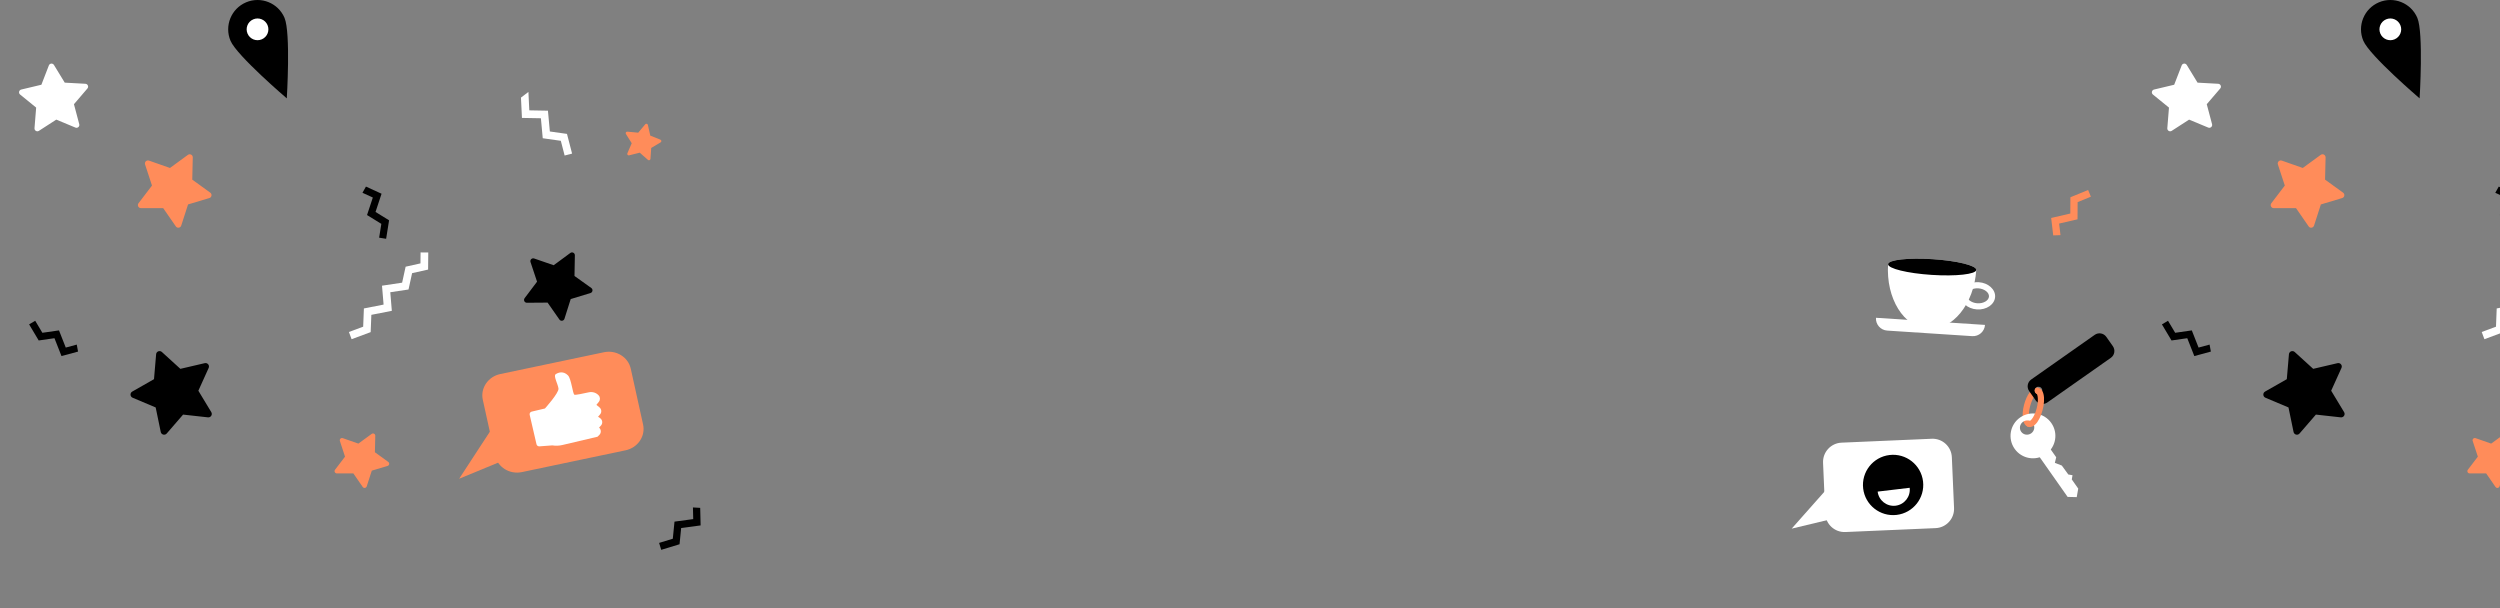 <svg width="1920" height="467" viewBox="0 0 1920 467" fill="none" xmlns="http://www.w3.org/2000/svg">
<rect x="0" y="0" width="1920" height="467" fill="#808080" stroke="none"/>
<g clip-path="url(#clip0_1_645)">
<path d="M1696.95 264.641L1688.5 266.932L1683.31 253.744L1670.54 255.58L1665.03 246.342L1660.36 249.125L1667.72 261.476L1679.82 259.743L1685.23 273.459L1697.94 270.008L1696.95 264.641Z" fill="black"/>
<path d="M1916.38 148.052L1924.34 151.702L1919.89 165.154L1930.86 171.924L1929.18 182.541L1934.55 183.393L1936.81 169.199L1926.41 162.782L1931.03 148.786L1919.06 143.294L1916.38 148.052Z" fill="black"/>
<path d="M1966.78 207.029L1954.49 209.783L1951.74 222.332L1937.74 224.439L1938.93 238.713L1923.2 241.79L1922.68 255.073L1908.03 260.507L1905.96 254.963L1916.92 250.895L1917.47 236.885L1932.6 233.926L1931.38 219.409L1946.83 217.089L1949.52 204.827L1960.92 202.279L1961 193.864L1966.91 193.915L1966.78 207.029Z" fill="white"/>
<path d="M1916.55 373.967L1909.35 363.548L1896.68 363.577C1895.24 363.577 1894.42 361.925 1895.3 360.78L1902.98 350.713L1899.03 338.678C1898.58 337.305 1899.9 336.02 1901.26 336.497L1913.22 340.69L1923.45 333.222C1924.61 332.37 1926.24 333.222 1926.22 334.669L1925.92 347.328L1936.19 354.751C1937.35 355.596 1937.05 357.417 1935.67 357.828L1923.54 361.462L1919.65 373.519C1919.21 374.892 1917.38 375.164 1916.56 373.974L1916.55 373.967Z" fill="#FF8C5A"/>
<path d="M1773.03 173.869L1763.32 159.823L1746.24 159.859C1744.3 159.859 1743.2 157.635 1744.37 156.093L1754.73 142.516L1749.41 126.288C1748.81 124.438 1750.58 122.698 1752.42 123.344L1768.53 128.998L1782.32 118.931C1783.89 117.785 1786.09 118.931 1786.05 120.884L1785.65 137.956L1799.49 147.964C1801.07 149.102 1800.65 151.555 1798.78 152.113L1782.42 157.01L1777.18 173.26C1776.58 175.11 1774.12 175.47 1773.02 173.877L1773.03 173.869Z" fill="#FF8C5A"/>
<path d="M1797.72 320.526L1778.61 318.404L1766.03 332.943C1764.6 334.595 1761.89 333.89 1761.45 331.746L1757.56 312.919L1739.85 305.452C1737.83 304.6 1737.67 301.802 1739.57 300.723L1756.27 291.207L1757.9 272.05C1758.09 269.869 1760.69 268.848 1762.32 270.324L1776.53 283.269L1795.25 278.9C1797.38 278.401 1799.16 280.567 1798.26 282.564L1790.34 300.077L1800.28 316.532C1801.41 318.404 1799.91 320.761 1797.72 320.526H1797.72Z" fill="black"/>
<path d="M1664.49 98.496L1665.77 82.635L1653.43 72.591C1652.03 71.445 1652.54 69.191 1654.31 68.765L1669.78 65.079L1675.53 50.239C1676.18 48.55 1678.49 48.345 1679.43 49.887L1687.72 63.471L1703.6 64.345C1705.41 64.448 1706.32 66.577 1705.15 67.95L1694.79 80.029L1698.87 95.405C1699.33 97.159 1697.58 98.679 1695.92 97.982L1681.23 91.865L1667.87 100.493C1666.35 101.477 1664.36 100.288 1664.5 98.481L1664.49 98.496Z" fill="white"/>
<path d="M1582.46 180.595L1581.41 171.696L1595.54 168.428L1595.62 155.233L1605.8 151.063L1603.68 145.908L1590.07 151.489L1590 163.993L1575.3 167.393L1576.87 180.779L1582.46 180.595Z" fill="#FF8C5A"/>
<path d="M1856.52 13.738C1861.38 25.193 1858.26 75.542 1858.26 75.542C1858.26 75.542 1819.9 42.786 1815.04 31.332C1810.18 19.877 1815.53 6.653 1826.99 1.792C1838.44 -3.069 1851.66 2.284 1856.53 13.738H1856.52Z" fill="black"/>
<path d="M1843.46 19.275C1845.26 23.519 1843.28 28.416 1839.03 30.215C1834.79 32.014 1829.89 30.032 1828.09 25.788C1826.3 21.544 1828.28 16.646 1832.52 14.847C1836.77 13.048 1841.66 15.031 1843.46 19.275Z" fill="white"/>
<path d="M1557.81 327.847C1548.17 325.395 1555.9 295.436 1565.44 297.867L1564.26 302.485C1564.32 302.5 1564.36 302.5 1564.38 302.5C1563.53 302.632 1560.71 305.709 1559.06 312.207C1557.4 318.698 1558.41 322.759 1559.09 323.273C1559.08 323.265 1559.04 323.243 1558.98 323.229L1557.81 327.847Z" fill="#FF8C5A"/>
<path d="M1568.81 336.446L1579.17 351.19L1578.13 355.478L1583.48 357.549L1588.46 364.407L1591.69 364.972L1591.13 368.203L1596.08 375.245L1594.93 381.795L1587.93 381.618L1559.97 341.843C1559.97 341.843 1568.73 336.335 1568.8 336.446H1568.81Z" fill="white"/>
<path d="M1551.4 320.666C1543.62 326.136 1541.75 336.879 1547.22 344.662C1552.69 352.445 1563.43 354.318 1571.21 348.848C1579 343.377 1580.87 332.635 1575.4 324.851C1569.93 317.068 1559.19 315.196 1551.4 320.666ZM1559.94 332.804C1557.43 334.573 1553.99 334.015 1552.26 331.563C1550.54 329.11 1551.18 325.688 1553.69 323.919C1556.21 322.149 1559.64 322.707 1561.37 325.16C1563.09 327.612 1562.45 331.034 1559.94 332.804Z" fill="white"/>
<path d="M1608.77 257.144L1559.93 291.478C1557.07 293.49 1556.38 297.478 1558.38 300.341L1563.46 307.566C1565.47 310.43 1569.46 311.12 1572.32 309.108L1621.16 274.781C1624.02 272.769 1624.71 268.782 1622.71 265.918L1617.63 258.693C1615.62 255.829 1611.63 255.139 1608.77 257.144ZM1567.23 302.294C1565.91 303.22 1564.09 302.904 1563.17 301.589C1562.24 300.275 1562.56 298.454 1563.87 297.529C1565.19 296.604 1567.01 296.919 1567.93 298.241C1568.86 299.556 1568.54 301.377 1567.22 302.302L1567.23 302.294Z" fill="black"/>
<path d="M1565.44 297.867C1564.39 297.602 1563.34 298.065 1562.81 298.939C1562.51 299.791 1562.61 300.774 1563.17 301.575C1563.45 301.964 1563.79 302.258 1564.18 302.463C1564.86 303.073 1565.81 307.104 1564.19 313.507C1562.56 319.902 1559.8 322.994 1558.9 323.207C1557.65 322.935 1556.4 323.699 1556.07 324.947C1555.28 328.082 1560.41 330.182 1564.72 324.08C1569 318.037 1571.63 305.569 1568.44 300.224C1567.73 299.042 1566.74 298.204 1565.42 297.867H1565.44Z" fill="#FF8C5A"/>
<path d="M1514.65 258.157L1449.37 253.891C1444.27 253.56 1440.41 249.155 1440.74 244.059L1524.48 249.529C1524.15 254.625 1519.74 258.487 1514.65 258.157H1514.65Z" fill="white"/>
<path d="M1519.68 216.729C1512.37 216.252 1506.11 220.555 1505.74 226.319C1505.36 232.083 1511 237.164 1518.31 237.641C1525.62 238.119 1531.87 233.816 1532.25 228.052C1532.62 222.288 1526.98 217.206 1519.68 216.729ZM1518.62 232.927C1513.99 232.626 1510.25 229.741 1510.45 226.627C1510.66 223.514 1514.74 221.142 1519.37 221.443C1523.99 221.744 1527.74 224.63 1527.53 227.743C1527.33 230.857 1523.24 233.228 1518.62 232.927Z" fill="white"/>
<path d="M1517.78 207.294C1516.06 233.566 1499.51 253.869 1480.81 252.643C1462.1 251.424 1448.33 229.138 1450.04 202.866C1450.26 199.532 1465.6 197.822 1484.31 199.04C1503.02 200.259 1517.99 203.953 1517.78 207.286V207.294Z" fill="white"/>
<path d="M1517.78 207.294C1517.56 210.627 1502.23 212.338 1483.52 211.119C1464.81 209.9 1449.83 206.207 1450.04 202.873C1450.26 199.54 1465.6 197.829 1484.31 199.048C1503.02 200.267 1517.99 203.96 1517.78 207.294Z" fill="black"/>
<path d="M1486.54 405.6L1417.24 408.596C1409.06 408.948 1402.15 402.611 1401.8 394.431L1400.11 355.405C1399.76 347.232 1406.11 340.315 1414.28 339.963L1483.58 336.967C1491.75 336.614 1498.67 342.959 1499.02 351.131L1500.71 390.158C1501.06 398.33 1494.73 405.247 1486.55 405.6H1486.54Z" fill="white"/>
<path d="M1403.96 374.452L1376 405.996L1412.03 397.361L1403.96 374.452Z" fill="white"/>
<path d="M1476.9 369.708C1478.41 382.411 1469.34 393.932 1456.65 395.445C1443.95 396.957 1432.42 387.882 1430.91 375.186C1429.4 362.483 1438.46 350.962 1451.16 349.45C1463.86 347.937 1475.38 357.013 1476.9 369.708Z" fill="black"/>
<path d="M1442.04 377.55C1442.85 384.342 1449.01 389.189 1455.8 388.381C1462.59 387.573 1467.44 381.413 1466.63 374.621L1442.04 377.55Z" fill="white"/>
</g>
<g clip-path="url(#clip1_1_645)">
<path d="M58.952 264.641L50.501 266.932L45.309 253.744L32.54 255.58L27.033 246.342L22.363 249.125L29.721 261.476L41.822 259.743L47.226 273.459L59.944 270.008L58.952 264.641Z" fill="black"/>
<path d="M278.376 148.052L286.336 151.702L281.886 165.154L292.863 171.924L291.182 182.541L296.55 183.393L298.811 169.199L288.406 162.782L293.032 148.786L281.056 143.294L278.376 148.052Z" fill="black"/>
<path d="M328.784 207.029L316.493 209.783L313.739 222.332L299.736 224.439L300.926 238.713L285.198 241.79L284.676 255.073L270.027 260.507L267.964 254.963L278.92 250.895L279.47 236.885L294.596 233.926L293.377 219.409L308.834 217.089L311.521 204.827L322.917 202.279L322.998 193.864L328.909 193.915L328.784 207.029Z" fill="white"/>
<path d="M278.552 373.967L271.349 363.548L258.683 363.577C257.244 363.577 256.421 361.925 257.295 360.78L264.976 350.713L261.033 338.678C260.585 337.305 261.899 336.02 263.265 336.497L275.219 340.69L285.447 333.222C286.615 332.37 288.245 333.222 288.216 334.669L287.922 347.328L298.187 354.751C299.355 355.596 299.046 357.417 297.666 357.828L285.535 361.462L281.651 373.519C281.211 374.892 279.382 375.164 278.56 373.974L278.552 373.967Z" fill="#FF8C5A"/>
<path d="M135.031 173.869L125.316 159.823L108.244 159.859C106.298 159.859 105.197 157.635 106.372 156.093L116.725 142.516L111.409 126.288C110.807 124.438 112.584 122.698 114.42 123.344L130.53 128.998L144.319 118.931C145.891 117.785 148.094 118.931 148.049 120.884L147.653 137.956L161.487 147.964C163.065 149.102 162.647 151.555 160.782 152.113L144.422 157.01L139.179 173.26C138.585 175.11 136.125 175.47 135.016 173.877L135.031 173.869Z" fill="#FF8C5A"/>
<path d="M159.717 320.526L140.611 318.404L128.033 332.943C126.601 334.595 123.892 333.89 123.451 331.746L119.56 312.919L101.849 305.452C99.829 304.6 99.668 301.802 101.57 300.723L118.275 291.207L119.905 272.05C120.088 269.869 122.695 268.848 124.318 270.324L138.526 283.269L157.25 278.9C159.379 278.401 161.156 280.567 160.26 282.564L152.338 300.077L162.28 316.532C163.411 318.404 161.905 320.761 159.724 320.526H159.717Z" fill="black"/>
<path d="M481.83 117.719L485.163 109.995L480.692 102.872C480.185 102.064 480.824 101.014 481.778 101.11L490.156 101.896L495.553 95.441C496.17 94.707 497.36 94.993 497.565 95.926L499.408 104.135L507.214 107.27C508.102 107.63 508.198 108.849 507.375 109.334L500.135 113.622L499.562 122.015C499.496 122.969 498.366 123.439 497.646 122.808L491.331 117.249L483.173 119.298C482.248 119.533 481.448 118.6 481.83 117.719Z" fill="#FF8C5A"/>
<path d="M26.49 98.496L27.768 82.635L15.432 72.591C14.029 71.445 14.543 69.191 16.305 68.765L31.784 65.079L37.526 50.239C38.18 48.55 40.485 48.345 41.432 49.887L49.722 63.471L65.605 64.345C67.411 64.448 68.322 66.577 67.147 67.95L56.794 80.029L60.869 95.405C61.331 97.159 59.584 98.679 57.917 97.982L43.231 91.865L29.868 100.493C28.348 101.477 26.358 100.288 26.505 98.481L26.49 98.496Z" fill="white"/>
<path d="M402.888 229.014L412.455 216.333L407.433 201.265C406.86 199.547 408.505 197.924 410.216 198.512L425.232 203.696L438.015 194.268C439.469 193.196 441.525 194.253 441.496 196.067L441.21 211.949L454.125 221.186C455.594 222.236 455.219 224.52 453.494 225.048L438.302 229.682L433.507 244.823C432.964 246.548 430.673 246.893 429.637 245.417L420.54 232.399L404.657 232.516C402.851 232.531 401.808 230.46 402.902 229.021L402.888 229.014Z" fill="black"/>
<path d="M532.179 389.71L532.392 398.668L518.015 400.607L516.715 413.743L506.193 416.952L507.816 422.275L521.892 417.987L523.125 405.534L538.075 403.522L537.752 390.04L532.179 389.71Z" fill="black"/>
<path d="M480.464 345.822L400.839 362.564C391.448 364.539 382.225 358.87 380.25 349.898L370.8 307.082C368.817 298.116 374.831 289.239 384.222 287.264L463.847 270.522C473.239 268.547 482.461 274.216 484.436 283.189L493.887 326.004C495.869 334.97 489.855 343.847 480.464 345.822Z" fill="#FF8C5A"/>
<path d="M378.921 327.392L352.626 367.674L392.659 351.146L378.921 327.392Z" fill="#FF8C5A"/>
<path d="M408.387 316.106L418.528 313.712C418.528 313.712 429.263 301.773 428.918 298.454C428.573 295.135 424.901 288.747 426.693 287.462C428.484 286.17 432.545 284.576 436.187 288.277C438.83 290.964 439.822 302.662 441.187 303.153C442.047 303.462 447.913 302.25 452.187 301.296C454.999 300.664 457.922 301.582 459.779 303.667C461.035 305.085 461.086 307.155 459.897 308.631L458.039 310.937L460.345 312.817C462.063 314.212 462.269 316.686 460.8 318.353L459.309 320.049L460.844 321.114C462.819 322.487 463.091 325.211 461.431 326.951L460.08 328.361L460.418 328.728C461.813 330.263 461.74 332.576 460.257 334.052L458.891 335.41L431.877 341.776C429.344 342.371 426.722 342.467 424.16 342.055L414.284 342.797C413.226 342.878 412.264 342.202 412.037 341.211L406.787 318.559C406.53 317.465 407.242 316.37 408.387 316.099V316.106Z" fill="white"/>
<path d="M400.105 74.948L400.854 90.558L415.414 90.823L416.824 106.169L430.709 108.137L433.639 119.445L439.366 117.962L435.445 102.835L422.287 100.97L420.819 85.007L406.5 84.743L405.825 70.601L400.105 74.948Z" fill="white"/>
<path d="M218.518 13.738C223.379 25.193 220.258 75.542 220.258 75.542C220.258 75.542 181.9 42.786 177.039 31.332C172.178 19.877 177.531 6.653 188.985 1.792C200.44 -3.069 213.664 2.284 218.525 13.738H218.518Z" fill="black"/>
<path d="M205.463 19.275C207.262 23.519 205.279 28.416 201.035 30.215C196.791 32.014 191.893 30.032 190.094 25.788C188.295 21.544 190.278 16.646 194.522 14.847C198.766 13.048 203.664 15.031 205.463 19.275Z" fill="white"/>
</g>
<defs>
<clipPath id="clip0_1_645">
<rect width="544" height="467" fill="white" transform="translate(1376)"/>
</clipPath>
<clipPath id="clip1_1_645">
<rect width="538" height="467" fill="white"/>
</clipPath>
</defs>
</svg>
